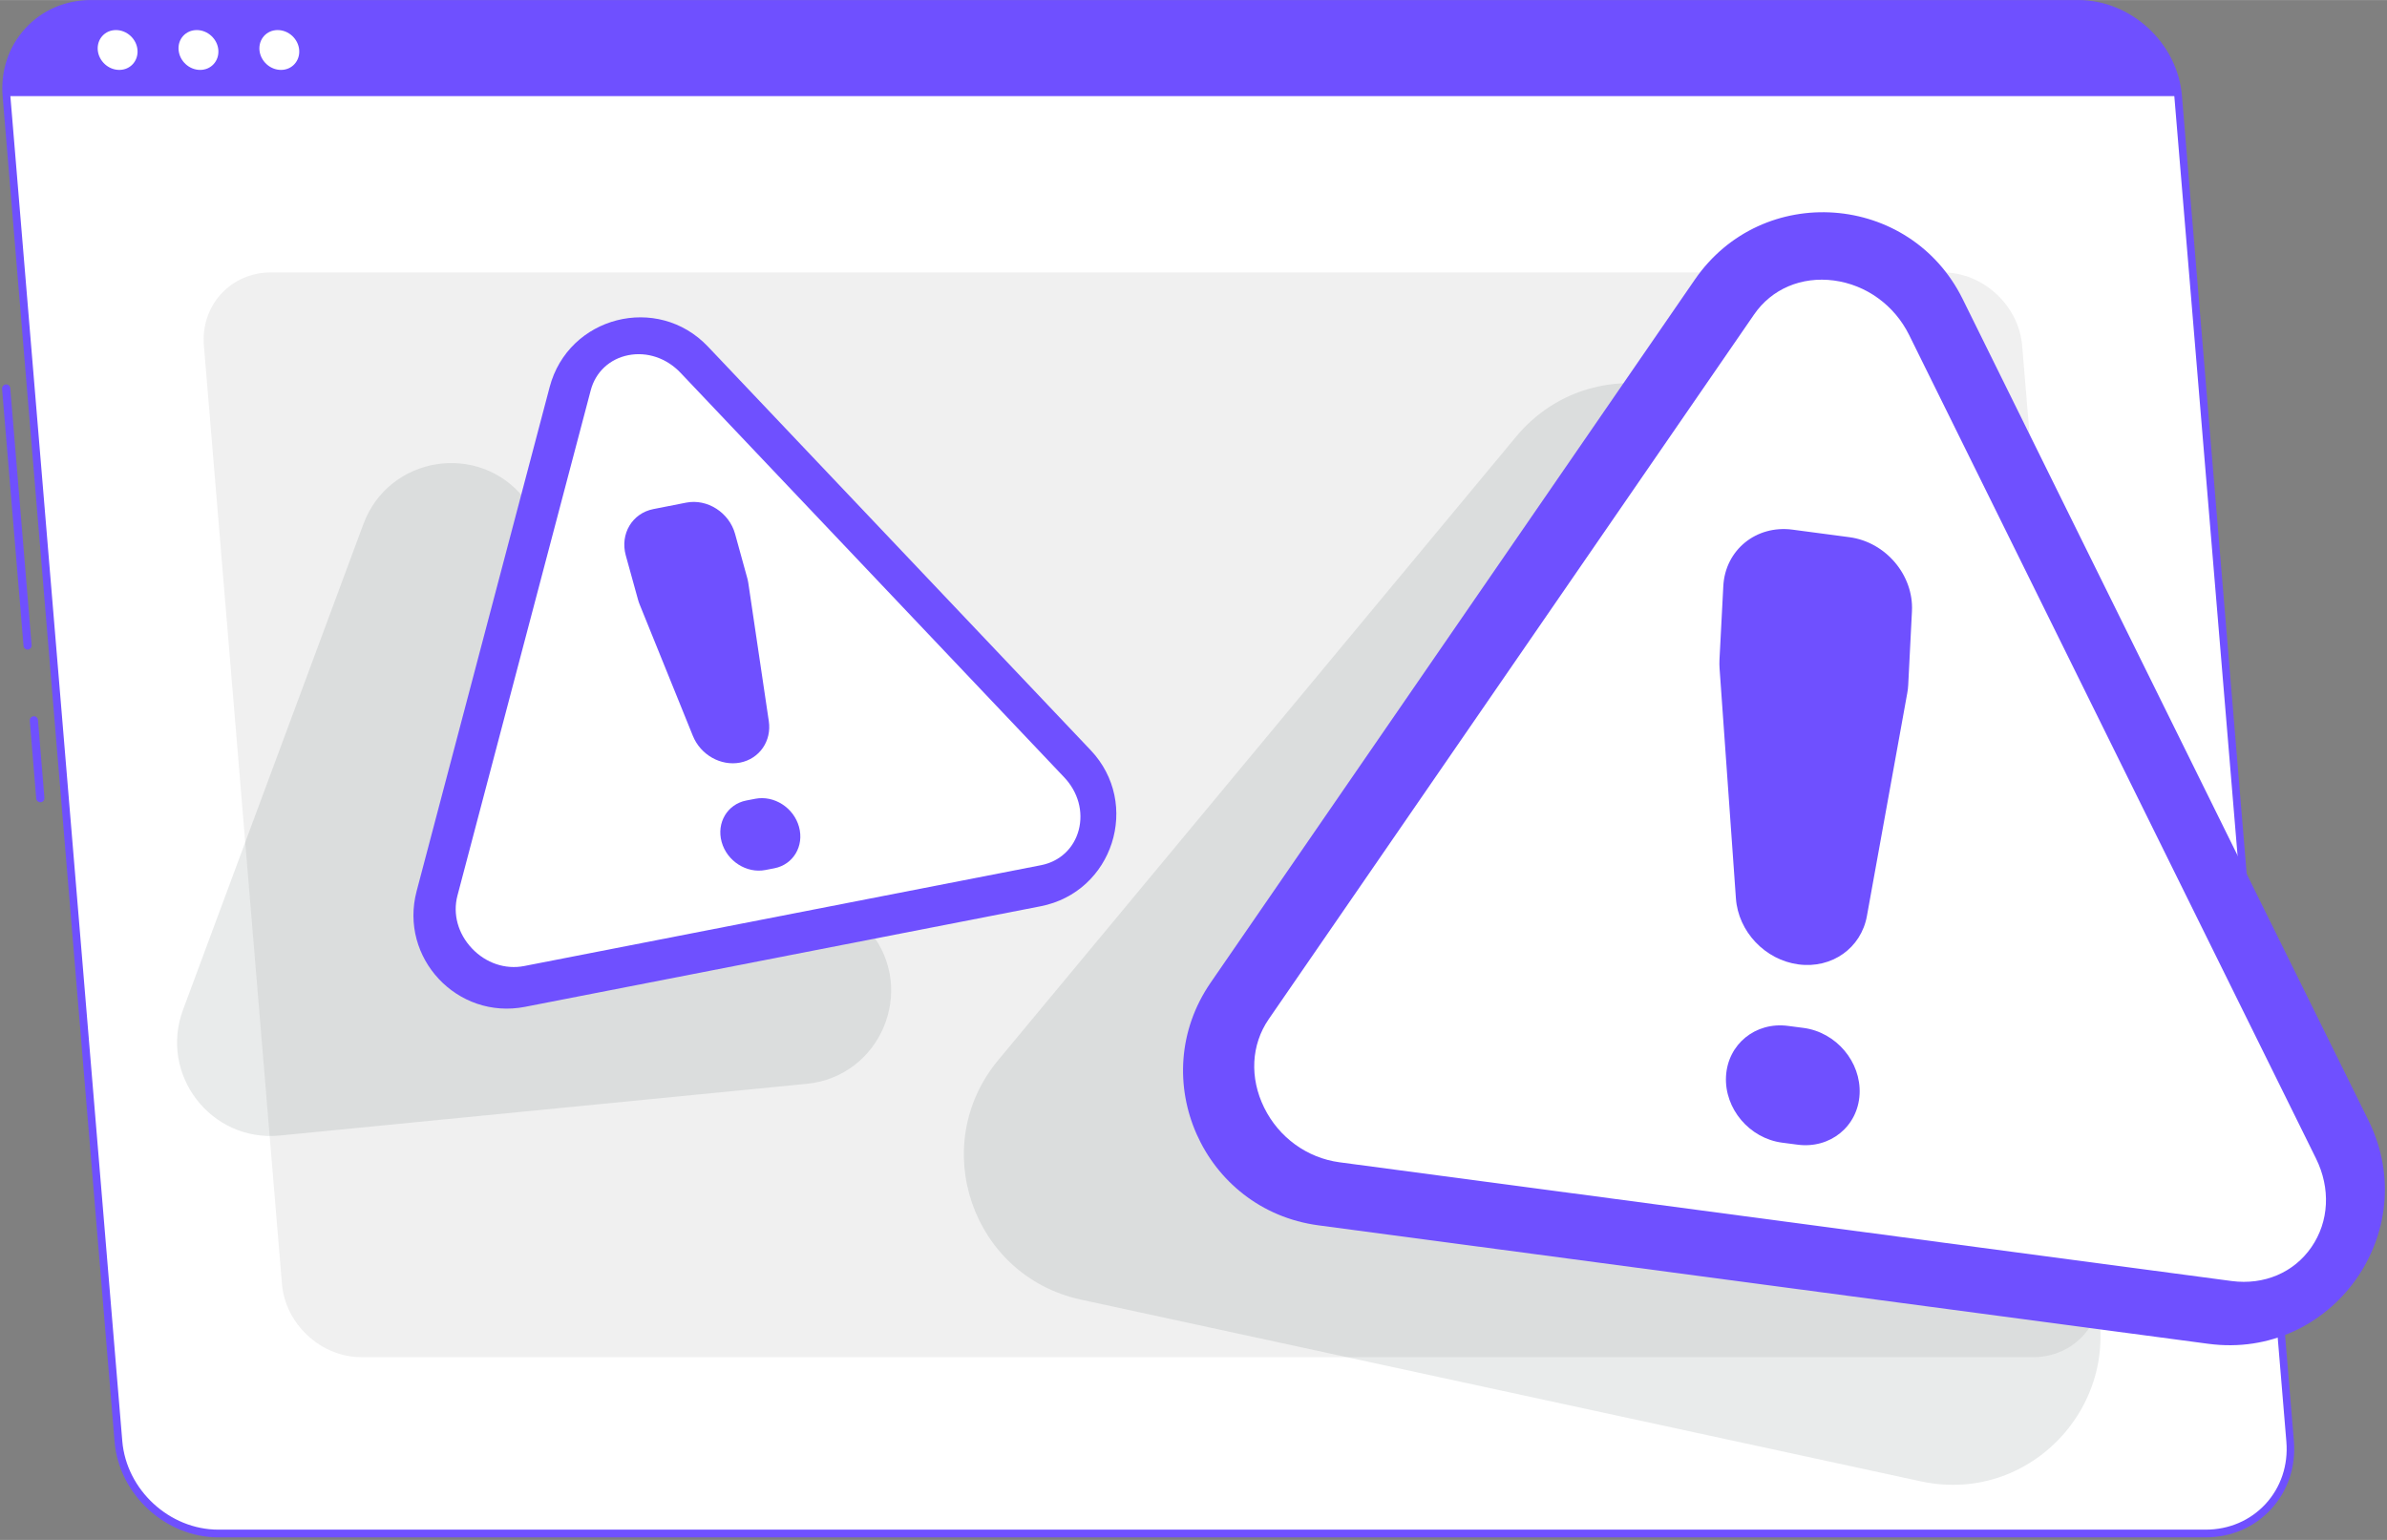 <svg width="247.57" height="159.73" viewBox="0 0 248 160" fill="none" xmlns="http://www.w3.org/2000/svg">
<rect x="0" y="0" width="248" height="160" fill="#808080" stroke="none"/>
<g clip-path="url(#clip0_1_1169)">
<path d="M2.865 67.49C2.645 67.49 2.455 67.32 2.445 67.1L0.215 40.4C0.195 40.17 0.365 39.96 0.605 39.94C0.825 39.92 1.045 40.09 1.065 40.33L3.285 67.03C3.305 67.26 3.135 67.47 2.895 67.49C2.885 67.49 2.875 67.49 2.865 67.49Z" fill="#6F50FF"/>
<path d="M4.185 83.35C3.965 83.35 3.775 83.18 3.765 82.96L3.095 74.88C3.075 74.65 3.245 74.44 3.485 74.42C3.705 74.39 3.925 74.57 3.945 74.81L4.615 82.89C4.635 83.12 4.465 83.33 4.225 83.35C4.205 83.35 4.195 83.35 4.185 83.35Z" fill="#6F50FF"/>
<path d="M229.155 159.33H22.675C17.405 159.33 12.735 155.02 12.295 149.75L0.675 9.98C0.235 4.71 4.185 0.4 9.455 0.4H215.925C221.195 0.4 225.865 4.71 226.305 9.98L237.935 149.75C238.375 155.02 234.415 159.33 229.155 159.33Z" fill="white"/>
<path d="M229.155 159.73H22.675C17.195 159.73 12.355 155.27 11.905 149.79L0.275 10.01C0.055 7.34 0.895 4.83 2.645 2.93C4.385 1.04 6.805 0 9.455 0H215.925C221.405 0 226.245 4.46 226.695 9.95L238.325 149.72C238.545 152.39 237.705 154.9 235.955 156.8C234.225 158.69 231.805 159.73 229.155 159.73ZM9.455 0.8C7.025 0.8 4.815 1.75 3.225 3.47C1.635 5.2 0.865 7.5 1.075 9.95L12.705 149.72C13.125 154.8 17.605 158.93 22.685 158.93H229.155C231.585 158.93 233.795 157.98 235.385 156.26C236.975 154.53 237.745 152.23 237.545 149.79L225.905 10.01C225.485 4.93 221.005 0.8 215.925 0.8H9.455Z" fill="#6F50FF"/>
<path d="M215.925 0.4H9.455C4.185 0.4 0.235 4.71 0.675 9.98H226.305C225.865 4.71 221.195 0.4 215.925 0.4Z" fill="#6F50FF"/>
<path d="M14.285 5.19C14.375 6.33 13.535 7.26 12.395 7.26C11.255 7.26 10.255 6.34 10.155 5.19C10.065 4.05 10.905 3.12 12.045 3.12C13.195 3.12 14.195 4.05 14.285 5.19Z" fill="white"/>
<path d="M22.685 5.19C22.775 6.33 21.935 7.26 20.795 7.26C19.655 7.26 18.655 6.34 18.555 5.19C18.455 4.04 19.305 3.12 20.445 3.12C21.585 3.12 22.595 4.05 22.685 5.19Z" fill="white"/>
<path d="M31.085 5.19C31.175 6.33 30.335 7.26 29.195 7.26C28.055 7.26 27.055 6.34 26.955 5.19C26.865 4.05 27.705 3.12 28.845 3.12C29.995 3.12 30.995 4.05 31.085 5.19Z" fill="white"/>
<path d="M211.235 141.01H37.545C33.355 141.01 29.645 137.58 29.295 133.4L21.185 35.91C20.835 31.72 23.975 28.3 28.165 28.3H201.845C206.035 28.3 209.745 31.73 210.095 35.91L218.215 133.4C218.565 137.59 215.425 141.01 211.235 141.01Z" fill="#F0F0F0"/>
<path opacity="0.1" d="M157.515 45.37L103.705 110.15C96.325 119.04 100.995 132.58 112.295 135.03L199.565 153.91C211.615 156.52 221.685 144.6 217.105 133.15L183.645 49.49C179.315 38.65 164.975 36.39 157.515 45.37Z" fill="#263238"/>
<path opacity="0.1" d="M37.755 54.45L19.015 104.92C16.515 111.65 21.925 118.68 29.075 117.98L83.805 112.61C91.475 111.86 95.265 102.9 90.455 96.87L54.465 51.77C49.755 45.86 40.385 47.36 37.755 54.45Z" fill="#263238"/>
<path d="M176.085 29.05L125.785 102.09C118.935 112.04 125.005 125.71 136.975 127.31L229.435 139.62C242.265 141.33 251.815 128.02 246.075 116.41L203.915 31.07C198.445 19.99 183.085 18.88 176.085 29.05Z" fill="#6F50FF"/>
<path d="M139.165 120.759C135.805 120.309 132.875 118.189 131.345 115.089C129.815 111.989 129.985 108.549 131.815 105.889L182.245 32.669C184.075 30.009 187.175 28.699 190.535 29.139C193.895 29.589 196.825 31.709 198.355 34.809L240.625 120.369C242.155 123.469 241.985 126.909 240.155 129.569C238.325 132.229 235.225 133.539 231.865 133.099L139.165 120.759Z" fill="white"/>
<path d="M186.245 55.03L192.135 55.81C195.925 56.31 198.835 59.76 198.645 63.5L198.255 71.18C198.245 71.46 198.205 71.74 198.155 72.02L193.965 95.17C193.365 98.51 190.315 100.66 186.855 100.2C183.385 99.74 180.595 96.79 180.355 93.34L178.655 69.42C178.635 69.14 178.635 68.87 178.645 68.59L179.045 60.9C179.235 57.15 182.455 54.52 186.245 55.03ZM185.775 106.59L187.385 106.8C190.775 107.25 193.375 110.33 193.205 113.68C193.035 117.03 190.145 119.38 186.755 118.93L185.145 118.72C181.755 118.27 179.155 115.19 179.325 111.84C179.505 108.49 182.385 106.14 185.775 106.59Z" fill="#6F50FF"/>
<path d="M57.105 40.22L43.285 92.59C41.455 99.52 47.505 105.98 54.545 104.61L108.115 94.16C115.645 92.69 118.585 83.49 113.305 77.93L73.555 36.01C68.315 30.48 59.045 32.85 57.105 40.22Z" fill="#6F50FF"/>
<path d="M54.455 100.37C52.505 100.75 50.485 100.07 49.035 98.54C47.585 97.01 47.025 94.97 47.525 93.06L61.375 40.55C61.875 38.65 63.345 37.28 65.285 36.9C67.235 36.52 69.255 37.2 70.705 38.73L110.565 80.76C112.015 82.29 112.575 84.33 112.075 86.24C111.575 88.14 110.105 89.51 108.165 89.89L54.455 100.37Z" fill="white"/>
<path d="M67.885 52.891L71.295 52.221C73.485 51.791 75.765 53.251 76.375 55.481L77.635 60.051C77.685 60.221 77.715 60.391 77.745 60.561L79.875 74.921C80.185 76.991 78.905 78.831 76.905 79.231C74.895 79.621 72.785 78.431 71.985 76.451L66.445 62.771C66.385 62.611 66.325 62.451 66.285 62.291L65.015 57.701C64.405 55.471 65.685 53.321 67.885 52.891ZM77.535 83.171L78.465 82.991C80.425 82.611 82.465 83.911 83.015 85.911C83.565 87.901 82.415 89.831 80.455 90.211L79.525 90.391C77.565 90.771 75.525 89.471 74.975 87.471C74.425 85.481 75.575 83.551 77.535 83.171Z" fill="#6F50FF"/>
</g>
<defs>
<clipPath id="clip0_1_1169">
<rect width="247.57" height="159.73" fill="white" transform="translate(0.215)"/>
</clipPath>
</defs>
</svg>
